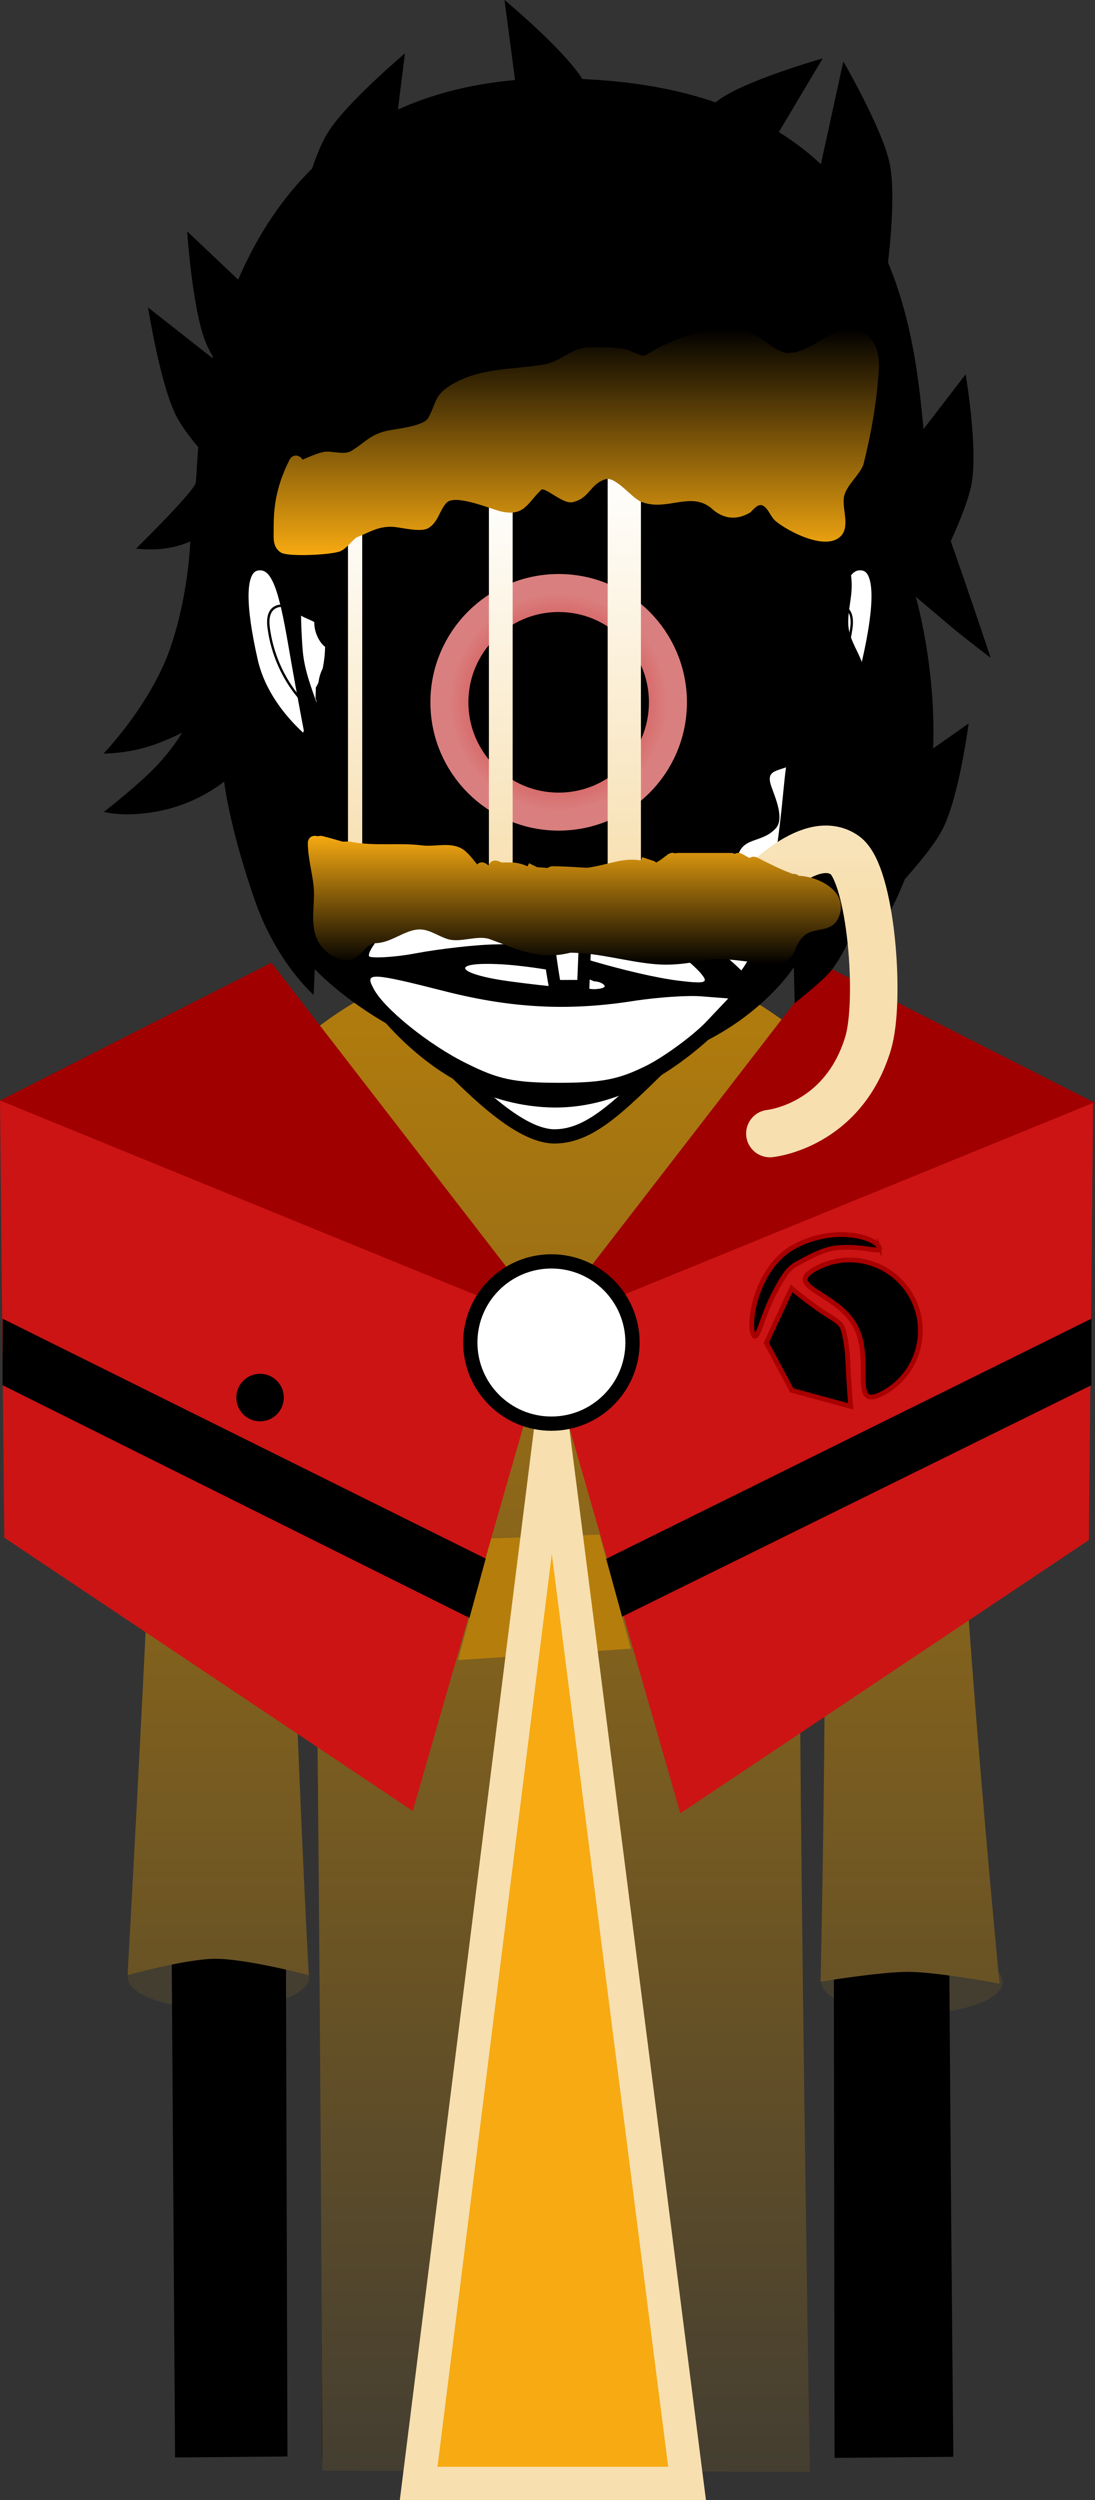 <svg version="1.1" xmlns="http://www.w3.org/2000/svg" xmlns:xlink="http://www.w3.org/1999/xlink" width="115.25" height="263.051" viewBox="0,0,115.25,263.051"><rect x="0" y="0" width="115.25" height="263.051" fill="#333333" stroke="none"/><defs><linearGradient x1="241.69" y1="149.226" x2="241.69" y2="309.439" gradientUnits="userSpaceOnUse" id="color-1"><stop offset="0" stop-color="#b57e0c"/><stop offset="1" stop-color="#443e31"/></linearGradient><radialGradient cx="211.535" cy="179.019" r="17.258" gradientUnits="userSpaceOnUse" id="color-2"><stop offset="0" stop-color="#cc1414"/><stop offset="1" stop-color="#da7f7f"/></radialGradient><radialGradient cx="268.465" cy="179.269" r="17.258" gradientUnits="userSpaceOnUse" id="color-3"><stop offset="0" stop-color="#cc1414"/><stop offset="1" stop-color="#da7f7f"/></radialGradient><radialGradient cx="268.267" cy="179.269" r="17.258" gradientUnits="userSpaceOnUse" id="color-4"><stop offset="0" stop-color="#cc1414"/><stop offset="1" stop-color="#da7f7f"/></radialGradient><radialGradient cx="241.175" cy="123.247" r="11.5" gradientUnits="userSpaceOnUse" id="color-5"><stop offset="0" stop-color="#cc1414"/><stop offset="1" stop-color="#da7f7f"/></radialGradient><linearGradient x1="219.75" y1="101.352" x2="219.75" y2="141.519" gradientUnits="userSpaceOnUse" id="color-6"><stop offset="0" stop-color="#ffffff"/><stop offset="1" stop-color="#f7dfaf"/></linearGradient><linearGradient x1="235.083" y1="100.352" x2="235.083" y2="142.852" gradientUnits="userSpaceOnUse" id="color-7"><stop offset="0" stop-color="#ffffff"/><stop offset="1" stop-color="#f7dfaf"/></linearGradient><linearGradient x1="248.083" y1="98.685" x2="248.083" y2="143.185" gradientUnits="userSpaceOnUse" id="color-8"><stop offset="0" stop-color="#ffffff"/><stop offset="1" stop-color="#f7dfaf"/></linearGradient><linearGradient x1="261.583" y1="98.185" x2="261.583" y2="143.519" gradientUnits="userSpaceOnUse" id="color-9"><stop offset="0" stop-color="#ffffff"/><stop offset="1" stop-color="#f7dfaf"/></linearGradient><linearGradient x1="243.029" y1="83.902" x2="243.029" y2="107.756" gradientUnits="userSpaceOnUse" id="color-10"><stop offset="0" stop-color="#000000"/><stop offset="1" stop-color="#f7aa11"/></linearGradient><linearGradient x1="242.829" y1="137.297" x2="242.829" y2="150.849" gradientUnits="userSpaceOnUse" id="color-11"><stop offset="0" stop-color="#f7aa11"/><stop offset="1" stop-color="#000000"/></linearGradient></defs><g transform="translate(-182.375,-49.35)"><g data-paper-data="{&quot;isPaintingLayer&quot;:true}" fill-rule="nonzero" stroke-linejoin="miter" stroke-miterlimit="10" stroke-dasharray="" stroke-dashoffset="0" style="mix-blend-mode: normal"><g stroke-linecap="butt"><path d="M214.909,257.387c0,1.856 -4.272,3.36 -9.543,3.36c-5.27,0 -9.543,-1.504 -9.543,-3.36c0,-1.856 4.272,-3.36 9.543,-3.36c5.27,0 9.543,1.504 9.543,3.36z" fill="#443e31" stroke="none" stroke-width="0"/><path d="M287.909,257.887c0,1.856 -4.272,3.36 -9.543,3.36c-5.27,0 -9.543,-1.504 -9.543,-3.36c0,-1.856 4.272,-3.36 9.543,-3.36c5.27,0 9.543,1.504 9.543,3.36z" fill="#443e31" stroke="none" stroke-width="0"/><path d="M201.795,306.91c0,0 -0.635,-94.384 -0.793,-118.012c-0.055,-8.153 8.187,-36.761 40.202,-36.921c31.602,-0.158 39.857,29.487 39.849,36.897c-0.077,46.243 0.654,117.986 0.654,117.986l-10.497,0.096l-0.159,-114.843c0,0 0.075,-3.099 -2.816,-3.154c-3.434,-0.065 -2.945,3.116 -2.945,3.116l0.205,114.87l-48.214,0.072l-0.305,-115.233c0,0 0.279,-2.919 -2.886,-2.934c-3.111,-0.015 -2.816,2.909 -2.816,2.909l0.353,115.067z" fill="#000000" stroke="#000000" stroke-width="2"/><path d="M240.894,263.64c-0.819,0 -1.483,-0.664 -1.483,-1.483c0,-0.819 0.664,-1.483 1.483,-1.483c0.819,0 1.483,0.664 1.483,1.483c0,0.819 -0.664,1.483 -1.483,1.483z" data-paper-data="{&quot;index&quot;:null}" fill="#000000" stroke="none" stroke-width="1.5"/><path d="M195.802,257.172c0,0 3.247,-57.763 3.17,-69.822c-0.054,-8.418 10.366,-37.958 41.911,-38.123c31.139,-0.163 41.9,30.447 41.892,38.098c-0.033,21.14 4.803,70.734 4.803,70.734c0,0 -6.629,-1.232 -9.618,-1.232c-2.972,0 -9.221,1.033 -9.221,1.033c0,0 1.628,-70.39 -1.221,-70.447c-1.37,-0.027 -1.114,19.965 -0.92,43.772c0.286,35.003 1.02,78.253 1.02,78.253l-51.306,-0.125c0,0 -0.174,-40.862 -0.503,-75.292c-0.24,-25.061 -0.327,-46.715 -1.641,-46.722c-3.065,-0.016 0.705,69.871 0.705,69.871c0,0 -6.552,-1.72 -9.827,-1.72c-3.068,0 -9.244,1.722 -9.244,1.722z" fill="url(#color-1)" stroke="#000000" stroke-width="0"/><path d="M256.393,202.852c-0.571,0 -1.034,-0.463 -1.034,-1.034c0,-0.571 0.463,-1.034 1.034,-1.034c0.571,0 1.034,0.463 1.034,1.034c0,0.571 -0.463,1.034 -1.034,1.034z" fill="#000000" stroke="none" stroke-width="1.5"/><path d="M251.133,207.088c-4.463,-0.314 -6.552,-1.794 -6.17,-2.58c0.118,-0.242 2.846,1.064 6.97,1.305c6.409,0.375 8.51,-0.632 8.51,-0.632v1.346c0,0 -2.413,1.047 -9.311,0.561z" fill="#000000" stroke="#000000" stroke-width="0"/><path d="M223.32,201.818c0,-0.571 0.463,-1.034 1.034,-1.034c0.571,0 1.034,0.463 1.034,1.034c0,0.571 -0.463,1.034 -1.034,1.034c-0.571,0 -1.034,-0.463 -1.034,-1.034z" fill="#000000" stroke="none" stroke-width="1.5"/><path d="M229.614,207.088c-6.897,0.486 -9.311,-0.561 -9.311,-0.561v-1.346c0,0 2.101,1.007 8.51,0.632c4.124,-0.241 6.853,-1.547 6.97,-1.305c0.383,0.786 -1.706,2.266 -6.17,2.58z" fill="#000000" stroke="#000000" stroke-width="0"/><g><g stroke="url(#color-2)" stroke-width="0"><path d="M233.156,207.644l-50.781,-42.5l28.565,-14.5l29.556,38.25z" fill="#a10000"/><path d="M225.817,239.894l-42.99,-28.749l-0.451,-46.001l58.121,23.75z" fill="#cc1414"/></g><g stroke-width="0"><path d="M239.504,189.144l29.556,-38.25l28.565,14.5l-50.781,42.5z" data-paper-data="{&quot;index&quot;:null}" fill="#a10000" stroke="url(#color-3)"/><path d="M239.306,189.144l58.121,-23.75l-0.451,46.001l-42.99,28.749z" data-paper-data="{&quot;index&quot;:null}" fill="#cc1414" stroke="url(#color-4)"/></g><path d="M182.647,195.1v-7l57.2,28.4l57.4,-28.4v7l-57.6,28.4z" fill="#000000" stroke="none" stroke-width="NaN"/><path d="M207.247,196.4c0,-1.381 1.119,-2.5 2.5,-2.5c1.381,0 2.5,1.119 2.5,2.5c0,1.381 -1.119,2.5 -2.5,2.5c-1.381,0 -2.5,-1.119 -2.5,-2.5z" fill="#000000" stroke="none" stroke-width="0"/></g><path d="M230.576,224.021l3.5,-12.8l11.4,-0.4l3.3,12z" fill="#b57e0c" stroke="#f7dfaf" stroke-width="0"/><path d="M226.439,310.65l14,-111.75l14.25,111.75z" fill="#f7aa11" stroke="#f7dfaf" stroke-width="3.5"/><path d="M231.875,190.608c0,-4.714 3.822,-8.536 8.536,-8.536c4.714,0 8.536,3.822 8.536,8.536c0,4.714 -3.822,8.536 -8.536,8.536c-4.714,0 -8.536,-3.822 -8.536,-8.536z" fill="#ffffff" stroke="#000000" stroke-width="1.5"/></g><g fill="#000000" stroke="none" stroke-linecap="butt"><path d="M196.692,107.077c0,0 6.163,-6.056 6.292,-6.941c0.246,-1.7 0.042,-22.937 14.101,-34.751c5.141,-4.321 12.191,-7.381 21.867,-7.764c44.636,-0.934 39.015,36.149 41.531,43.146c3.45,9.593 6.157,17.794 6.157,17.794c0,0 -2.767,-2.1 -4.08,-3.205c-1.224,-1.031 -3.801,-3.217 -3.801,-3.217c0,0 3.091,10.582 1.311,21.164c-1.562,9.696 -7.298,17.616 -7.298,17.616l-1.155,-2.401c0,0 -1.023,2.248 -2.16,3.408c-1.137,1.16 -3.439,2.979 -3.439,2.979l-0.092,-3.788c0,0 -7.06,11.267 -24.351,11.118c-16.306,-0.261 -26.072,-10.917 -26.072,-10.917l-0.116,2.715c0,0 -3.895,-3.367 -6.181,-9.927c-2.725,-7.819 -3.239,-12.521 -3.239,-12.521c0,0 -2.339,1.942 -5.717,2.837c-4.233,1.122 -6.947,0.353 -6.947,0.353c0,0 3.608,-2.779 5.584,-4.878c1.76,-1.87 2.647,-3.454 2.647,-3.454c0,0 -2.108,1.109 -4.233,1.655c-2.217,0.569 -4.03,0.543 -4.03,0.543c0,0 4.975,-5.151 7.031,-11.121c1.941,-5.636 2.1,-11.205 2.1,-11.205c0,0 -1.362,0.677 -3.33,0.813c-1.248,0.087 -2.378,-0.05 -2.378,-0.05z" stroke-width="1.5"/><path d="M197.958,81.7l10.4,8.181v11.863c0,0 -5.647,-5.188 -7.415,-8.595c-1.696,-3.269 -2.985,-11.449 -2.985,-11.449z" stroke-width="0"/><path d="M202.073,73.69l9.627,9.117l-1.057,11.813c0,0 -5.161,-5.693 -6.618,-9.25c-1.398,-3.413 -1.952,-11.68 -1.952,-11.68z" stroke-width="0"/><path d="M274.043,145.588l0.713,-13.398l9.565,-6.711c0,0 -0.989,7.697 -2.736,11.115c-1.676,3.28 -7.543,8.994 -7.543,8.994z" data-paper-data="{&quot;index&quot;:null}" stroke-width="0"/><path d="M280.079,111.066l-3.236,-13.004l7.166,-9.328c0,0 1.307,7.647 0.639,11.443c-0.641,3.642 -4.569,10.889 -4.569,10.889z" data-paper-data="{&quot;index&quot;:null}" stroke-width="0"/><path d="M243.692,57.705c2.006,3.266 3.588,10.858 3.588,10.858l-10.055,-5.915l-1.749,-13.298c0,0 6.291,5.222 8.216,8.355z" data-paper-data="{&quot;index&quot;:null}" stroke-width="0"/><path d="M224.996,54.968l-1.667,13.309l-10.018,5.98c0,0 1.535,-7.603 3.521,-10.881c1.906,-3.146 8.164,-8.408 8.164,-8.408z" data-paper-data="{&quot;index&quot;:null}" stroke-width="0"/><path d="M276.015,66.562c0.777,3.774 -0.31,11.457 -0.31,11.457l-7.431,-9.109l2.862,-13.095c0,0 4.134,7.126 4.879,10.747z" data-paper-data="{&quot;index&quot;:null}" stroke-width="0"/><path d="M258.159,59.772c2.994,-2.079 10.806,-4.276 10.806,-4.276l-6.826,11.46l-11.532,1.286c0,0 4.431,-6.303 7.551,-8.469z" data-paper-data="{&quot;index&quot;:null}" stroke-width="0"/></g><path d="M213.478,117.72c-0.577,-7.293 0.335,-17.154 0.335,-17.154c0,0 3.411,-0.041 13.914,-3.144c8.07,-2.384 20.547,-9.487 20.547,-9.487c0,0 -2.16,3.005 -3.408,4.46c-1.327,1.547 -3.993,4.563 -3.993,4.563c0,0 7.838,-1.668 14.675,-4.729c8.568,-3.536 10.593,-6.053 12.95,-4.593c2.783,1.724 1.03,23.183 0.718,28.741c-0.422,5.669 -2.533,9.5 -3.15,12.521c-0.617,3.021 -0.41,6.137 -2.206,16.04c-1.121,6.18 -4.162,8.925 -10.019,14.661c-5.858,5.736 -9.054,9.253 -13.014,9.322c-3.811,0.066 -8.936,-5.1 -13.935,-10.382c-5.324,-5.625 -8.875,-8.477 -9.716,-15.14c-0.757,-6 -0.777,-9.909 -1.123,-15.248c-0.253,-3.903 -2.261,-6.445 -2.576,-10.428z" fill="#ffffff" stroke="#000000" stroke-width="1.5" stroke-linecap="butt"/><path d="M261.769,105.12c0,0 1.394,0.694 3.835,2.154c2.23,1.333 3.861,2.816 3.861,2.816l-0.108,1.182c0,0 -6.218,-4.867 -13.994,-6.225c-6.218,-1.086 -10.351,0.192 -10.351,0.192l1.104,-4.029c0,0 3.458,-0.855 8.077,0.2c4.784,1.093 7.676,2.625 7.676,2.625z" data-paper-data="{&quot;index&quot;:null}" fill="#000000" stroke="none" stroke-width="1.5" stroke-linecap="butt"/><g stroke="none" stroke-linecap="butt"><path d="M262.014,153.224c0,0 -9.319,13.175 -21.916,12.644c-14.27,-0.602 -21.675,-15.293 -21.675,-15.293c0,0 6.166,-8.84 11.057,-8.917c6.004,-0.096 11.918,5.351 11.918,5.351c0,0 4.427,-3.07 9.84,-1.282c6.724,2.221 10.776,7.498 10.776,7.498z" fill="#000000" stroke-width="0"/><path d="M252.577,148.726c1.594,1.129 3.293,2.628 3.665,3.172c0.704,0.847 0.334,0.977 -2.315,0.655c-4.967,-0.585 -14.498,-3.555 -14.498,-4.019c0,-0.262 0.287,0.792 0.473,-0.075c5.024,-2.239 9.032,-2.234 12.674,0.267z" data-paper-data="{&quot;noHover&quot;:false,&quot;origItem&quot;:[&quot;Path&quot;,{&quot;applyMatrix&quot;:true,&quot;segments&quot;:[[[121.91861,351.92965],[0.21876,-0.845],[-0.07032,0.32734]],[[121.77799,352.67567],[0,-0.09896],[0,0.17508]],[[125.44205,353.47499],[-1.875,-0.22076],[1,0.1218]],[[126.30143,353.25423],[0.26562,0.31972],[-0.14062,-0.20554]],[[124.91861,352.12757],[0.60158,0.4263],[-1.375,-0.94396]]],&quot;closed&quot;:true,&quot;fillColor&quot;:[0,0,0]}]}" fill="#ffffff" stroke-width="0.5"/><path d="M245.971,153.206c-0.186,0.202 -1.262,0.313 -1.717,0.131c-0.497,-0.202 -0.16,-0.725 0.543,-0.725c0.683,-0.061 1.422,0.412 1.174,0.594z" data-paper-data="{&quot;noHover&quot;:false,&quot;origItem&quot;:[&quot;Path&quot;,{&quot;applyMatrix&quot;:true,&quot;segments&quot;:[[[122.11393,353.65007],[0.2578,-0.02284],[-0.26562,0]],[[121.96549,353.80233],[-0.1875,-0.07614],[0.17188,0.06852]],[[122.41861,353.77187],[-0.0703,0.07614],[0.09376,-0.06852]]],&quot;closed&quot;:true,&quot;fillColor&quot;:[0,0,0]}]}" fill="#ffffff" stroke-width="0.5"/><path d="M245.412,153.066c0.269,0.726 -6.138,-0.025 -9.16,-0.428c-5.609,-0.726 -6.786,-2.05 -1.612,-1.848c3.022,0.081 10.696,1.278 10.772,2.277z" data-paper-data="{&quot;noHover&quot;:false,&quot;origItem&quot;:[&quot;Path&quot;,{&quot;applyMatrix&quot;:true,&quot;segments&quot;:[[[118.30143,352.94971],[1.14064,0.03044],[-1.95312,-0.07612]],[[118.77799,353.49781],[-2.11718,-0.27404],[1.14062,0.15226]],[[120.05925,353.35317],[0.10156,0.27406],[-0.07032,-0.25122]]],&quot;closed&quot;:true,&quot;fillColor&quot;:[0,0,0]}]}" fill="#ffffff" stroke-width="0.5"/><path d="M235.358,144.636c1.2,0.605 6.106,4.646 6.106,4.646c0,0 -3.332,-0.687 -6.727,-0.566c-2.028,0 -6.145,0.477 -8.608,0.941c-2.442,0.464 -4.699,0.512 -4.885,0.33c-0.517,-0.545 3.566,-5.229 5.221,-5.955c2.132,-0.988 6.616,-0.646 8.893,0.604z" data-paper-data="{&quot;noHover&quot;:false,&quot;origItem&quot;:[&quot;Path&quot;,{&quot;applyMatrix&quot;:true,&quot;segments&quot;:[[[115.23111,350.38429],[0.80468,-0.37302],[-0.625,0.27406]],[[113.27799,352.53103],[-0.19532,-0.20554],[0.07032,0.06852]],[[115.10611,352.37877],[-0.92186,0.1751],[0.92968,-0.17508]],[[118.18423,352.05143],[-0.76562,0],[1.28124,-0.04568]],[[119.39517,351.50333],[0.16406,0.47958],[-0.07032,-0.27406]],[[118.41861,350.58221],[0.45312,0.22838],[-0.85938,-0.47198]]],&quot;closed&quot;:true,&quot;fillColor&quot;:[0,0,0]}]}" fill="#ffffff" stroke-width="0.5"/><path d="M221.669,153.321c-0.89,-1.654 -0.364,-1.684 7.708,0.373c7.058,1.775 13.064,2.045 19.935,0.936c2.339,-0.343 5.492,-0.578 7.003,-0.437l2.713,0.212l-2.459,2.596c-1.387,1.391 -4.114,3.408 -5.997,4.396c-2.897,1.452 -4.568,1.884 -9.349,1.884c-4.864,0 -6.48,-0.419 -9.688,-2.013c-4.057,-1.976 -8.852,-5.89 -9.866,-7.947z" data-paper-data="{&quot;noHover&quot;:false,&quot;origItem&quot;:[&quot;Path&quot;,{&quot;applyMatrix&quot;:true,&quot;segments&quot;:[[[113.44205,353.84799],[0,0],[0.38282,0.77648]],[[117.16081,356.78643],[-1.53126,-0.74602],[1.21094,0.6014]],[[120.70769,357.48679],[-1.83594,0],[1.80468,0]],[[124.16081,356.83973],[-1.09374,0.5481],[0.71094,-0.37302]],[[126.41863,355.21827],[-0.52344,0.52526],[0,0]],[127.34831,354.25147],[[126.32487,354.17535],[0,0],[-0.57032,-0.05328]],[[123.68425,354.35043],[0.8828,-0.1294],[-2.59376,0.4187]],[[116.34831,354.00025],[2.66406,0.6699],[-3.04688,-0.77648]],[[113.44207,353.84799],[-0.33594,-0.62422],[0,0]]],&quot;closed&quot;:true,&quot;fillColor&quot;:[0,0,0]}]}" fill="#ffffff" stroke-width="0.5"/></g><path d="" fill="#ffffff" stroke="#000000" stroke-width="1.15" stroke-linecap="butt"/><path d="M244.838,118.216c0,0 0.103,3.97 0.006,7.127c-0.192,6.251 -1.081,27.761 -1.081,27.761l-2.982,0.009c0,0 -0.803,-4.173 -1.123,-9.5c-0.434,-7.211 -0.45,-16.293 -0.763,-19.632c-0.298,-3.165 -0.896,-5.715 -0.896,-5.715" fill="#ffffff" stroke="#000000" stroke-width="1.3" stroke-linecap="round"/><path d="M215.177,127.844c0,0 -4.932,-3.517 -6.164,-8.975c-1.296,-5.743 -1.461,-9.733 0.48,-9.992c1.941,-0.259 2.703,2.377 3.733,8.356c1.029,5.979 1.951,10.611 1.951,10.611z" data-paper-data="{&quot;index&quot;:null}" fill="#ffffff" stroke="#000000" stroke-width="1" stroke-linecap="butt"/><path d="M214.975,123.896c0,0 -3.564,-2.923 -4.318,-8.451c-0.421,-3.083 2.157,-2.28 2.157,-2.28" fill="none" stroke="#000000" stroke-width="0.25" stroke-linecap="round"/><path d="M221.45,103.812c0,0 3.37,-1.819 8.032,-2.282c5.167,-0.513 7.768,-0.066 7.768,-0.066l0.295,4.137c0,0 -3.836,-0.681 -8.018,-0.521c-5.593,0.213 -6.645,1.433 -10.898,1.891c-3.644,0.393 -6.737,0.159 -6.737,0.159l-0.026,-1.232c0,0 3.595,0.074 5.234,-0.068c1.352,-0.117 3.976,-0.938 3.976,-0.938z" fill="#000000" stroke="none" stroke-width="1.5" stroke-linecap="butt"/><path d="M269.411,117.232c1.029,-5.979 1.791,-8.615 3.733,-8.356c1.941,0.259 1.776,4.249 0.48,9.992c-1.232,5.458 -6.164,8.975 -6.164,8.975c0,0 0.922,-4.633 1.951,-10.611z" data-paper-data="{&quot;index&quot;:null}" fill="#ffffff" stroke="#000000" stroke-width="1" stroke-linecap="butt"/><path d="M269.823,113.165c0,0 2.578,-0.803 2.157,2.28c-0.754,5.527 -4.318,8.451 -4.318,8.451" data-paper-data="{&quot;index&quot;:null}" fill="none" stroke="#000000" stroke-width="0.25" stroke-linecap="round"/><path d="M215.587,122.756l0.03,-1.079c0.097,-0.143 0.19,-0.319 0.276,-0.521c0.065,-0.471 0.181,-0.945 0.438,-1.446c0.159,-0.746 0.254,-1.569 0.257,-2.313c-0.074,-0.048 -0.138,-0.096 -0.186,-0.146c-0.607,-0.62 -0.964,-1.582 -0.95,-2.455c-0.856,-0.455 -2.04,-0.725 -2.533,-1.804c-1.145,-2.503 0.757,-6.028 2.244,-8.215c0.923,-0.848 1.511,-1.611 2.898,-2.086c1.326,-0.455 3.296,-0.303 4.347,-1.266c2.303,-2.109 -1.121,-5.46 2.634,-7.363c1.343,-0.681 3.566,-0.538 5.067,-0.54c5.54,-0.007 13.994,-1.127 18.516,1.463c3.065,1.126 5.551,3.104 7.651,5.066c0.624,0.583 2.388,2.532 3.416,2.792c0.754,0.19 0.968,-0.994 1.684,-1.252c0.701,-0.253 2.432,-0.453 3.194,-0.272c5.362,1.27 7.449,6.203 7.449,9.678c0,1.459 -0.544,3.142 -0.309,4.558c0.35,2.111 2.264,3.721 1.483,6.062c-0.87,2.609 -4.059,3.526 -5.497,5.714c-0.422,0.642 -0.42,1.471 -1.094,1.983c-1.848,1.405 -3.792,0.646 -3.044,2.783c0.369,1.089 1.421,3.368 0.469,4.409c-1.514,1.655 -3.63,0.802 -4.055,3.217c-0.338,1.916 2.605,4.992 0.197,6.755c-0.805,0.59 -2.283,0.124 -3.368,0.368c-2.028,0.456 -30.072,0.398 -31.191,-2.411c-0.571,0.39 -1.182,0.75 -1.717,0.898c-7.744,2.138 -8.268,-5.993 -7.698,-9.566c0.054,-0.339 0.357,-1.85 0.122,-2.206c-0.394,-0.595 -0.229,-1.405 -0.669,-1.983c-3.367,-1.364 -1.743,-4.639 -0.587,-6.68c0.366,-0.647 0.54,-1.229 0.634,-1.777c-0.108,-0.189 -0.108,-0.363 -0.108,-0.363z" fill="#000000" stroke="none" stroke-width="0.5" stroke-linecap="butt"/><path d="M229.675,123.247c0,-6.351 5.149,-11.5 11.5,-11.5c6.351,0 11.5,5.149 11.5,11.5c0,6.351 -5.149,11.5 -11.5,11.5c-6.351,0 -11.5,-5.149 -11.5,-11.5z" fill="none" stroke="url(#color-5)" stroke-width="4" stroke-linecap="butt"/><path d="M219.75,141.519v-40.167" fill="none" stroke="url(#color-6)" stroke-width="1.5" stroke-linecap="round"/><path d="M235.083,142.852v-42.5" fill="none" stroke="url(#color-7)" stroke-width="2.5" stroke-linecap="round"/><path d="M248.083,143.185v-44.5" fill="none" stroke="url(#color-8)" stroke-width="3.5" stroke-linecap="round"/><path d="M261.583,143.519c0,0 5.922,-6.886 9.731,-4.174c2.744,1.954 3.795,15.274 2.422,19.801c-2.649,8.737 -10.331,9.474 -10.331,9.474" fill="none" stroke="url(#color-9)" stroke-width="5" stroke-linecap="round"/><path d="M214.216,97.714c0.697,-0.296 1.492,-0.642 2.136,-0.797c0.852,-0.205 2.208,0.354 2.983,-0.111c1.338,-0.802 2.013,-1.75 3.768,-2.127c0.861,-0.215 3.845,-0.454 4.346,-1.357c0.915,-1.651 0.568,-2.375 2.498,-3.523c2.971,-1.767 6.382,-1.555 9.64,-2.089c1.833,-0.301 2.872,-1.755 4.738,-1.813c1.35,0 2.623,-0.053 3.953,0.216c0.262,0.053 1.726,0.784 1.96,0.641c2.776,-1.683 7.599,-3.762 11.104,-2.425c1.416,0.54 2.356,1.901 3.857,2.171c2.687,0 4.332,-2.716 7.018,-2.398c2.212,0.262 2.788,2.317 2.655,4.218c-0.245,3.485 -0.799,6.63 -1.635,9.963c-0.484,1.137 -1.656,2.034 -1.989,3.163c-0.362,1.228 0.681,3.256 -0.392,4.33c-1.585,1.585 -5.605,-0.551 -6.856,-1.606c-0.541,-0.457 -0.728,-1.315 -1.362,-1.631c-0.53,-0.264 -1.122,0.631 -1.335,0.755c-1.476,0.861 -2.895,0.634 -4.078,-0.489c-2.206,-1.787 -4.682,0.4 -7.37,-0.659c-0.995,-0.392 -2.674,-2.702 -3.757,-2.37c-1.646,0.505 -1.673,2.046 -3.49,2.416c-1.084,0.22 -3.087,-1.875 -3.352,-1.215c-1.394,1.357 -1.719,2.712 -4.103,2.2c-1.002,-0.215 -4.821,-1.876 -5.758,-0.945c-0.754,0.749 -0.871,2.059 -1.944,2.691c-0.784,0.461 -2.789,-0.059 -3.578,-0.128c-1.608,-0.14 -2.566,0.547 -3.979,1.106c-0.588,0.446 -1.013,1.125 -1.68,1.439c-0.826,0.389 -5.527,0.633 -6.281,0.145c-0.906,-0.586 -0.748,-1.593 -0.756,-2.438c-0.026,-2.789 0.433,-4.844 1.679,-7.335c0,0 0.335,-0.671 1.006,-0.335c0.188,0.094 0.296,0.214 0.356,0.338z" fill="url(#color-10)" stroke="none" stroke-width="0.5" stroke-linecap="butt"/><path d="M236.125,140.097c0.592,0 1.198,0.147 1.758,0.4h0.017l0.16,-0.321l0.785,0.393c0.016,0.007 0.031,0.015 0.046,0.024c0.375,0.027 0.75,0.057 1.125,0.084c0.219,-0.18 0.508,-0.18 0.508,-0.18c1.214,0.004 2.436,0.096 3.657,0.162c2.216,-0.309 3.797,-1.119 5.661,-0.768l0.118,-0.356l1.184,0.395c0.114,0.035 0.217,0.097 0.301,0.178c0.153,-0.096 0.306,-0.191 0.46,-0.283l0.768,-0.578c0,0 0.384,-0.288 0.768,-0.096c0.152,-0.054 0.282,-0.054 0.282,-0.054c1.6,0 3.2,0 4.8,0h0.8c0,0 0.2,0 0.393,0.103c0.367,-0.252 0.793,0.004 0.793,0.004c0.248,0.152 0.505,0.296 0.77,0.42c0.345,-0.265 0.779,-0.048 0.779,-0.048c1.222,0.611 2.454,1.264 3.746,1.721c0.04,0 0.079,0 0.119,0c0,0 0.313,0 0.535,0.203c2.098,0.074 5.381,1.697 4.158,4.434c-0.714,1.597 -2.528,0.943 -3.578,1.859c-1.385,1.207 -0.587,2.429 -2.841,3.001c-2.34,0.01 -5.609,-0.851 -7.754,-0.406c-1.716,0.356 -3.401,0.57 -5.194,0.406c-3.011,-0.275 -5.809,-1.178 -8.834,-1.202c-3.34,0.835 -5.566,-0.372 -8.492,-1.422c-1.268,-0.455 -3.05,0.386 -4.372,0.007c-0.871,-0.25 -1.642,-0.815 -2.532,-0.987c-1.763,-0.34 -3.293,1.413 -5.204,1.402c-1.162,0.241 -1.471,1.67 -2.792,1.799c-1.223,0.119 -2.573,-0.918 -3.138,-1.949c-0.999,-1.824 -0.286,-3.966 -0.508,-5.92c-0.171,-1.503 -0.596,-2.957 -0.604,-4.474c0,0 0,-0.75 0.75,-0.75c0.118,0 0.217,0.019 0.301,0.05c0.239,-0.088 0.481,-0.027 0.481,-0.027c0.712,0.178 1.418,0.38 2.122,0.585l0.696,-0.007c0,0 0.028,0 0.074,0.005c0.046,0.004 0.073,0.009 0.073,0.009c2.478,0.506 5.04,0.074 7.545,0.391c1.323,0.167 2.801,-0.352 4.062,0.283c0.656,0.331 1.18,1.063 1.722,1.721c0.439,-0.461 0.974,-0.059 0.974,-0.059c0.064,0.053 0.126,0.101 0.188,0.143c0.023,-0.013 0.047,-0.024 0.071,-0.035c0.282,-0.68 0.97,-0.405 0.97,-0.405c0.139,0.056 0.27,0.108 0.396,0.157c0.041,-0.007 0.083,-0.01 0.126,-0.01z" fill="url(#color-11)" stroke="none" stroke-width="0.5" stroke-linecap="butt"/><g fill="#000000" stroke="#a80000" stroke-width="0.5" stroke-linecap="butt"><path d="M278.362,185.854c1.941,3.625 0.576,8.138 -3.05,10.079c-3.625,1.941 -0.966,-3.408 -2.907,-7.033c-1.941,-3.625 -7.748,-4.155 -4.123,-6.096c3.625,-1.941 8.138,-0.576 10.079,3.05z"/><path d="M265.706,195.637l-2.681,-5.007l2.663,-5.721c0,0 1.34,1.133 2.821,2.168c1.239,0.865 2.166,1.265 2.486,1.862c0.245,0.458 0.548,2.074 0.607,3.485c0.096,2.286 0.305,4.902 0.305,4.902z"/><path d="M274.911,180.568c0.417,0.779 -1.649,-0.222 -4.48,0.077c-1.448,0.153 -2.81,0.94 -4.176,1.671c-0.338,0.181 -0.651,0.434 -0.888,0.7c-0.595,0.669 -1.013,1.492 -1.43,2.268c-1.401,2.605 -1.817,5.35 -2.262,4.519c-0.631,-1.178 0.288,-7.145 4.323,-9.305c4.035,-2.16 8.283,-1.107 8.913,0.071z"/></g></g></g></svg>